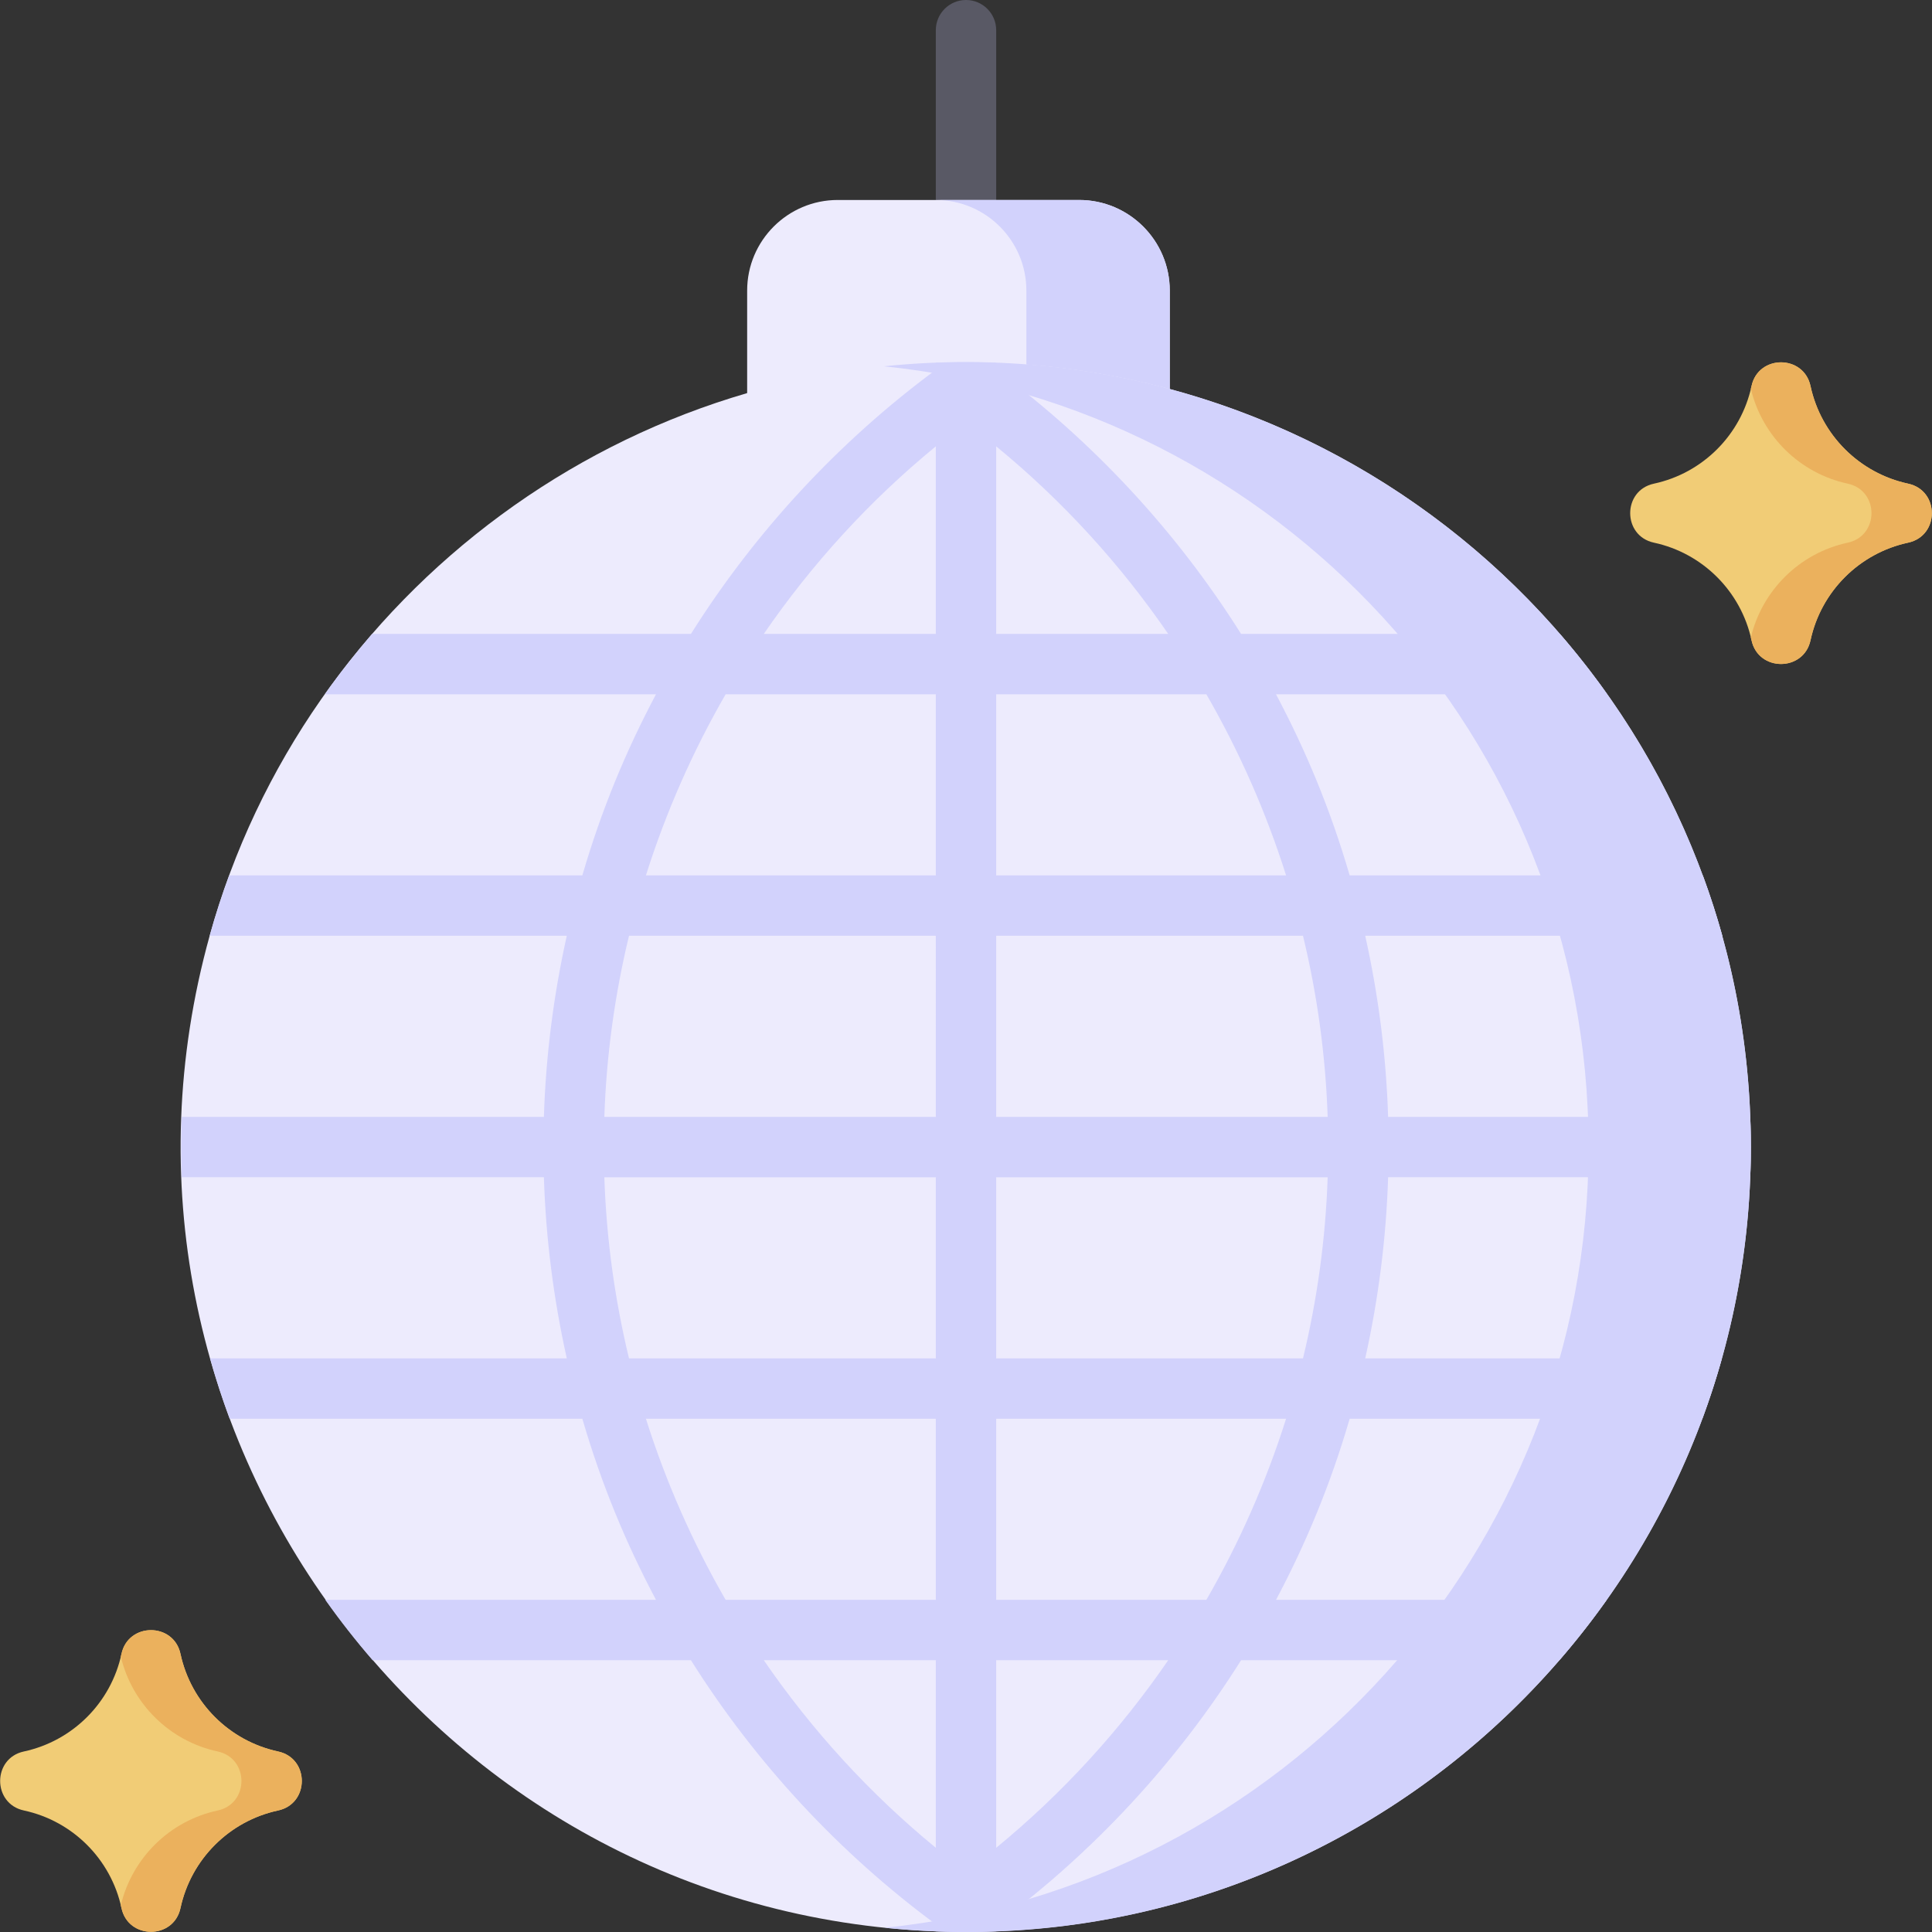 <svg id="Layer_1" enable-background="new 0 0 512.025 512.025" height="512" viewBox="0 0 512.025 512.025" width="512" xmlns="http://www.w3.org/2000/svg"><rect x="0" y="0" width="512.025" height="512.025" fill="#333333" stroke="none"/><g><path d="m256.013 64c-4.418 0-8-3.582-8-8v-48c0-4.418 3.582-8 8-8s8 3.582 8 8v48c0 4.418-3.582 8-8 8z" fill="#595965"/><path d="m310.013 77v37.8c0 5.025-4.653 9.004-9.92 7.77-30.04-7.42-62.059-7.435-92.16 0-5.07 1.23-9.92-2.593-9.92-7.77v-37.8c0-13.23 10.77-24 24-24h64c13.23 0 24 10.77 24 24z" fill="#edebfd"/><path d="m286.013 53h-38c13.23 0 24 10.77 24 24v37.8c0 1.806-.614 3.534-1.705 4.927 11.298 1.914 29.491 3.073 31.705 3.073 4.403 0 8-3.571 8-8v-37.8c0-13.23-10.77-24-24-24z" fill="#d2d2fc"/><path d="m464.013 304c0 116.884-97.156 212.32-216 207.85-133.257-5.06-228.524-133.902-192.45-263.85 25.21-90.925 111.237-155.86 208.45-151.84 109.476 4.089 200 93.991 200 207.84z" fill="#edebfd"/><path d="m464.013 304c0 122.586-106.267 219.638-229.49 206.9 105-10.8 186.49-99.86 186.49-206.9 0-109.23-83.32-196.41-186.77-206.92 122.276-12.654 229.77 82.813 229.77 206.92z" fill="#d2d2fc"/><path d="m463.863 312c.2-5.321.2-10.669 0-16h-95.98c-.51-16.17-2.56-32.26-6.07-48h94.65c-1.5-5.41-3.23-10.75-5.17-16h-93.6c-5.122-17.553-11.593-33.054-19.52-48h87.77c-4.211-5.937-8.221-10.98-12.54-16h-84.49c-17.02-27.05-39.17-50.97-64.9-69.99v-1.85c-5.156-.213-10.825-.214-16 0v1.85c-25.73 19.02-47.88 42.94-64.9 69.99h-84.49c-4.323 5.025-8.325 10.057-12.54 16h87.77c-7.927 14.946-14.398 30.447-19.52 48h-93.6c-1.94 5.25-3.67 10.59-5.17 16h94.65c-3.51 15.74-5.56 31.83-6.07 48h-95.98c-.2 5.321-.2 10.669 0 16h95.98c.51 16.17 2.56 32.26 6.07 48h-94.54c1.52 5.43 3.25 10.76 5.19 16h93.47c5.132 17.589 11.609 33.083 19.52 48h-87.64c3.92 5.54 8.11 10.88 12.55 16h84.35c17.02 27.05 39.17 50.97 64.9 69.99v1.86c5.257.198 10.616.202 16 0v-1.86c25.73-19.02 47.88-42.94 64.9-69.99h84.35c4.44-5.12 8.63-10.46 12.55-16h-87.64c7.911-14.917 14.388-30.412 19.52-48h93.47c1.94-5.24 3.67-10.57 5.19-16h-94.54c3.51-15.74 5.56-31.83 6.07-48zm-215.85 177.71c-17.6-14.44-32.9-31.23-45.59-49.71h45.59zm0-65.71h-55.7c-8.75-15.17-15.84-31.27-21.13-48h76.83zm0-64h-81.31c-3.78-15.63-5.99-31.71-6.54-48h87.85zm0-64h-87.85c.55-16.29 2.76-32.37 6.54-48h81.31zm0-64h-76.83c5.29-16.73 12.38-32.83 21.13-48h55.7zm0-64h-45.59c12.69-18.48 27.99-35.27 45.59-49.71zm16-49.71c17.6 14.44 32.9 31.23 45.59 49.71h-45.59zm0 65.71h55.7c8.75 15.17 15.84 31.27 21.13 48h-76.83zm0 305.71v-49.71h45.59c-12.69 18.48-27.99 35.27-45.59 49.71zm55.7-65.71h-55.7v-48h76.83c-5.29 16.73-12.38 32.83-21.13 48zm25.61-64h-81.31v-48h87.85c-.55 16.29-2.76 32.37-6.54 48zm-81.31-64v-48h81.31c3.78 15.63 5.99 31.71 6.54 48z" fill="#d2d2fc"/><path d="m505.693 143.82c-12.93 2.78-23.08 12.93-25.86 25.86-1.795 8.383-13.841 8.402-15.64 0-2.78-12.93-12.93-23.08-25.86-25.86-8.383-1.795-8.402-13.841 0-15.64 12.93-2.78 23.08-12.93 25.86-25.86 1.795-8.383 13.841-8.402 15.64 0 2.78 12.93 12.93 23.08 25.86 25.86 8.382 1.795 8.402 13.841 0 15.64z" fill="#f1cc76"/><path d="m505.693 128.18c-12.93-2.78-23.08-12.93-25.86-25.86-1.795-8.383-13.841-8.402-15.64 0-.052.24-.123.471-.18.709 2.995 12.588 12.99 22.422 25.68 25.151 8.383 1.795 8.402 13.841 0 15.64-12.69 2.728-22.685 12.563-25.68 25.151.057.238.128.469.18.709 1.795 8.383 13.841 8.402 15.64 0 2.78-12.93 12.93-23.08 25.86-25.86 8.382-1.795 8.402-13.841 0-15.64z" fill="#ebb15d"/><path d="m73.693 479.82c-12.93 2.78-23.08 12.93-25.86 25.86-1.795 8.383-13.841 8.402-15.64 0-2.78-12.93-12.93-23.08-25.86-25.86-8.383-1.795-8.402-13.841 0-15.64 12.93-2.78 23.08-12.93 25.86-25.86 1.795-8.383 13.841-8.402 15.64 0 2.78 12.93 12.93 23.08 25.86 25.86 8.382 1.795 8.402 13.841 0 15.64z" fill="#f1cc76"/><path d="m73.693 464.18c-12.93-2.78-23.08-12.93-25.86-25.86-1.795-8.383-13.841-8.402-15.64 0-.052.24-.123.471-.18.709 2.995 12.588 12.99 22.422 25.68 25.151 8.383 1.795 8.402 13.841 0 15.64-12.69 2.728-22.685 12.563-25.68 25.151.057.238.128.469.18.709 1.795 8.383 13.841 8.402 15.64 0 2.78-12.93 12.93-23.08 25.86-25.86 8.382-1.795 8.402-13.841 0-15.64z" fill="#ebb15d"/></g></svg>